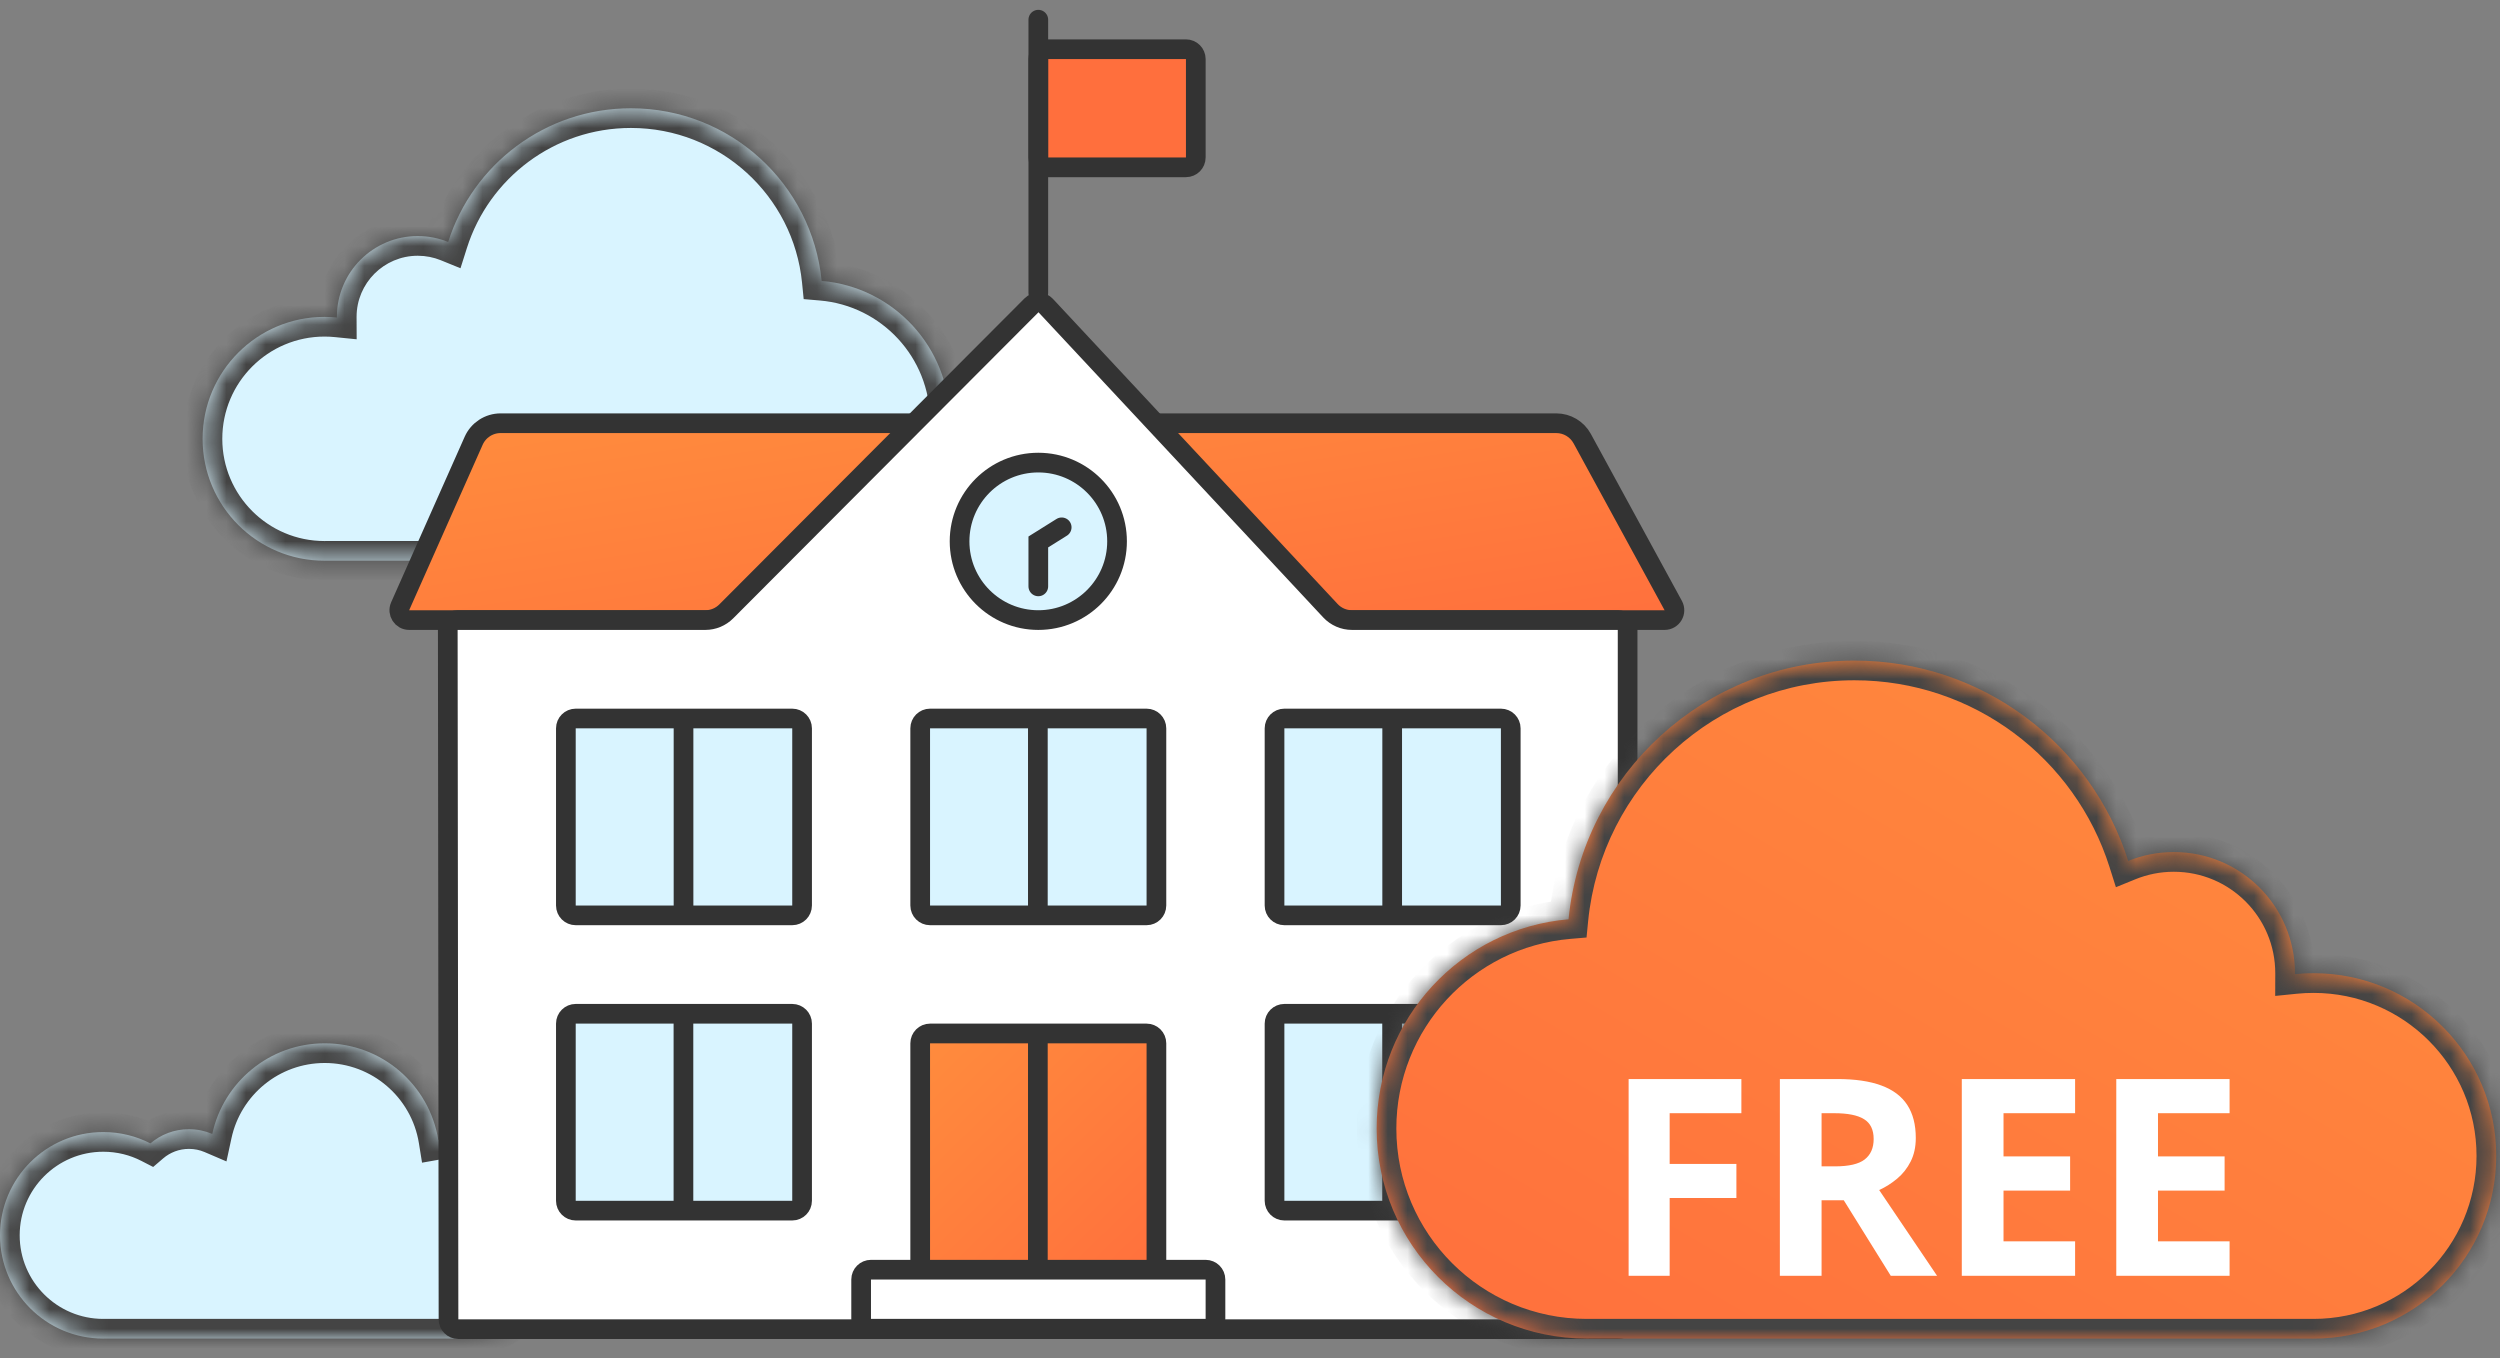 <svg width="127" height="69" viewBox="0 0 127 69" fill="none" xmlns="http://www.w3.org/2000/svg">
<rect x="0" y="0" width="127" height="69" fill="#808080" stroke="none"/>
<path fill-rule="evenodd" clip-rule="evenodd" d="M16.567 28.484C16.54 28.485 16.513 28.485 16.485 28.485C13.065 28.485 10.292 25.712 10.292 22.291C10.292 18.871 13.065 16.098 16.485 16.098C16.698 16.098 16.908 16.109 17.114 16.13V16.098C17.114 13.83 18.953 11.992 21.221 11.992C21.768 11.992 22.29 12.099 22.767 12.293C24.015 8.354 27.7 5.5 32.051 5.5C37.102 5.5 41.255 9.346 41.74 14.27C45.385 14.582 48.246 17.639 48.246 21.364C48.246 25.297 45.058 28.485 41.125 28.485C41.091 28.485 41.056 28.485 41.021 28.484H16.567Z" fill="#D9F4FF"/>
<mask id="mask0_161_108" style="mask-type:luminance" maskUnits="userSpaceOnUse" x="10" y="5" width="39" height="24">
<path fill-rule="evenodd" clip-rule="evenodd" d="M16.567 28.484C16.54 28.485 16.513 28.485 16.485 28.485C13.065 28.485 10.292 25.712 10.292 22.291C10.292 18.871 13.065 16.098 16.485 16.098C16.698 16.098 16.908 16.109 17.114 16.13V16.098C17.114 13.83 18.953 11.992 21.221 11.992C21.768 11.992 22.29 12.099 22.767 12.293C24.015 8.354 27.7 5.5 32.051 5.5C37.102 5.5 41.255 9.346 41.74 14.27C45.385 14.582 48.246 17.639 48.246 21.364C48.246 25.297 45.058 28.485 41.125 28.485C41.091 28.485 41.056 28.485 41.021 28.484H16.567Z" fill="white"/>
</mask>
<g mask="url(#mask0_161_108)">
<path d="M16.567 28.484V27.484L16.554 27.484L16.567 28.484ZM17.114 16.13L17.014 17.125L18.119 17.236L18.114 16.126L17.114 16.13ZM17.114 16.098H16.114V16.102L17.114 16.098ZM22.767 12.293L22.39 13.219L23.393 13.627L23.72 12.595L22.767 12.293ZM41.74 14.27L40.745 14.368L40.827 15.195L41.655 15.266L41.74 14.27ZM41.021 28.484L41.036 27.484L41.028 27.484H41.021V28.484ZM16.554 27.484C16.531 27.485 16.508 27.485 16.485 27.485V29.485C16.517 29.485 16.548 29.484 16.58 29.484L16.554 27.484ZM16.485 27.485C13.617 27.485 11.292 25.16 11.292 22.291H9.292C9.292 26.264 12.512 29.485 16.485 29.485V27.485ZM11.292 22.291C11.292 19.423 13.617 17.098 16.485 17.098V15.098C12.512 15.098 9.292 18.319 9.292 22.291H11.292ZM16.485 17.098C16.664 17.098 16.84 17.107 17.014 17.125L17.215 15.135C16.975 15.111 16.731 15.098 16.485 15.098V17.098ZM18.114 16.126V16.095L16.114 16.102V16.134L18.114 16.126ZM18.114 16.098C18.114 14.383 19.505 12.992 21.221 12.992V10.992C18.401 10.992 16.114 13.278 16.114 16.098H18.114ZM21.221 12.992C21.637 12.992 22.031 13.073 22.39 13.219L23.144 11.366C22.549 11.124 21.899 10.992 21.221 10.992V12.992ZM23.72 12.595C24.84 9.06 28.148 6.5 32.051 6.5V4.5C27.251 4.5 23.189 7.649 21.814 11.991L23.72 12.595ZM32.051 6.5C36.583 6.5 40.31 9.951 40.745 14.368L42.736 14.172C42.2 8.742 37.622 4.5 32.051 4.5V6.5ZM41.655 15.266C44.787 15.534 47.246 18.163 47.246 21.364H49.246C49.246 17.115 45.983 13.629 41.826 13.274L41.655 15.266ZM47.246 21.364C47.246 24.745 44.506 27.485 41.125 27.485V29.485C45.61 29.485 49.246 25.849 49.246 21.364H47.246ZM41.125 27.485C41.095 27.485 41.066 27.485 41.036 27.484L41.007 29.484C41.046 29.485 41.086 29.485 41.125 29.485V27.485ZM41.021 27.484L16.567 27.484V29.484H41.021V27.484Z" fill="#444444"/>
</g>
<path fill-rule="evenodd" clip-rule="evenodd" d="M23.354 67.996C26.073 67.893 28.246 65.656 28.246 62.912C28.246 60.102 25.968 57.824 23.158 57.824C22.853 57.824 22.555 57.851 22.265 57.902C21.814 55.122 19.403 53 16.496 53C13.693 53 11.352 54.972 10.783 57.604C10.419 57.449 10.019 57.363 9.599 57.363C8.852 57.363 8.168 57.635 7.641 58.085C6.923 57.716 6.109 57.508 5.246 57.508C2.349 57.508 0 59.856 0 62.754C0 65.651 2.349 68 5.246 68C5.26 68 5.273 67.999 5.287 67.999H23.117C23.13 67.999 23.144 68 23.158 68C23.172 68 23.186 67.999 23.2 67.999H23.354V67.996Z" fill="#D9F4FF"/>
<mask id="mask1_161_108" style="mask-type:luminance" maskUnits="userSpaceOnUse" x="0" y="53" width="29" height="15">
<path fill-rule="evenodd" clip-rule="evenodd" d="M23.354 67.996C26.073 67.893 28.246 65.656 28.246 62.912C28.246 60.102 25.968 57.824 23.158 57.824C22.853 57.824 22.555 57.851 22.265 57.902C21.814 55.122 19.403 53 16.496 53C13.693 53 11.352 54.972 10.783 57.604C10.419 57.449 10.019 57.363 9.599 57.363C8.852 57.363 8.168 57.635 7.641 58.085C6.923 57.716 6.109 57.508 5.246 57.508C2.349 57.508 0 59.856 0 62.754C0 65.651 2.349 68 5.246 68C5.26 68 5.273 67.999 5.287 67.999H23.117C23.13 67.999 23.144 68 23.158 68C23.172 68 23.186 67.999 23.2 67.999H23.354V67.996Z" fill="white"/>
</mask>
<g mask="url(#mask1_161_108)">
<path d="M23.354 67.996H22.354V67.033L23.316 66.997L23.354 67.996ZM22.265 57.902L22.439 58.887L21.44 59.064L21.278 58.062L22.265 57.902ZM10.783 57.604L11.76 57.815L11.504 59L10.39 58.523L10.783 57.604ZM7.641 58.085L8.291 58.845L7.781 59.282L7.184 58.975L7.641 58.085ZM5.287 67.999L5.279 66.999H5.287V67.999ZM23.117 67.999V66.999L23.125 66.999L23.117 67.999ZM23.2 67.999L23.192 66.999H23.2V67.999ZM23.354 67.999H24.354V68.999H23.354V67.999ZM23.316 66.997C25.5 66.914 27.246 65.117 27.246 62.912H29.246C29.246 66.196 26.646 68.872 23.392 68.995L23.316 66.997ZM27.246 62.912C27.246 60.654 25.416 58.824 23.158 58.824V56.824C26.52 56.824 29.246 59.55 29.246 62.912H27.246ZM23.158 58.824C22.912 58.824 22.672 58.846 22.439 58.887L22.09 56.918C22.438 56.856 22.795 56.824 23.158 56.824V58.824ZM21.278 58.062C20.904 55.759 18.904 54 16.496 54V52C19.901 52 22.724 54.486 23.252 57.742L21.278 58.062ZM16.496 54C14.174 54 12.232 55.634 11.76 57.815L9.805 57.393C10.472 54.31 13.213 52 16.496 52V54ZM10.39 58.523C10.148 58.42 9.882 58.363 9.599 58.363V56.363C10.157 56.363 10.691 56.477 11.176 56.684L10.39 58.523ZM9.599 58.363C9.099 58.363 8.643 58.544 8.291 58.845L6.991 57.325C7.692 56.726 8.604 56.363 9.599 56.363V58.363ZM7.184 58.975C6.604 58.676 5.946 58.508 5.246 58.508V56.508C6.271 56.508 7.242 56.756 8.098 57.196L7.184 58.975ZM5.246 58.508C2.901 58.508 1 60.409 1 62.754H-1C-1 59.304 1.796 56.508 5.246 56.508V58.508ZM1 62.754C1 65.099 2.901 67 5.246 67V69C1.796 69 -1 66.203 -1 62.754H1ZM5.246 67C5.257 67 5.268 66.999 5.279 66.999L5.295 68.999C5.279 68.999 5.262 69 5.246 69V67ZM5.287 66.999H23.117V68.999H5.287V66.999ZM23.125 66.999C23.136 66.999 23.147 67 23.158 67V69C23.142 69 23.125 68.999 23.109 68.999L23.125 66.999ZM23.158 67C23.169 67 23.181 66.999 23.192 66.999L23.208 68.999C23.191 68.999 23.175 69 23.158 69V67ZM23.2 66.999H23.354V68.999H23.2V66.999ZM22.354 67.999V67.996H24.354V67.999H22.354Z" fill="#444444"/>
</g>
<path d="M24.062 22.391C24.303 21.849 24.84 21.5 25.433 21.5H79.059C79.608 21.5 80.113 21.8 80.376 22.282L85 30.761C85.182 31.094 84.941 31.5 84.561 31.5H20.785C20.423 31.5 20.181 31.128 20.328 30.797L24.062 22.391Z" fill="url(#paint0_linear_161_108)" stroke="#333333"/>
<path d="M22.747 32C22.747 31.724 22.971 31.5 23.247 31.5H35.831C36.23 31.5 36.612 31.341 36.893 31.059L52.401 15.51C52.601 15.309 52.928 15.315 53.121 15.522L67.584 31.023C67.868 31.327 68.265 31.5 68.681 31.5H82.183C82.459 31.5 82.683 31.724 82.683 32V67.021C82.683 67.297 82.459 67.521 82.183 67.521H23.284C23.008 67.521 22.784 67.297 22.784 67.022L22.747 32Z" fill="white" stroke="#333333"/>
<path d="M52.746 31.5C54.955 31.5 56.746 29.709 56.746 27.5C56.746 25.291 54.955 23.5 52.746 23.5C50.537 23.5 48.746 25.291 48.746 27.5C48.746 29.709 50.537 31.5 52.746 31.5Z" fill="#D9F4FF" stroke="#333333"/>
<path d="M53.934 26.788L52.746 27.531V29.788" stroke="#333333" stroke-linecap="round"/>
<path d="M28.746 37C28.746 36.724 28.97 36.5 29.246 36.5H40.246C40.522 36.5 40.746 36.724 40.746 37V46C40.746 46.276 40.522 46.5 40.246 46.5H29.246C28.97 46.5 28.746 46.276 28.746 46V37Z" fill="#D9F4FF" stroke="#333333"/>
<path d="M34.723 36.262V46.145" stroke="#333333"/>
<path d="M46.746 37C46.746 36.724 46.97 36.5 47.246 36.5H58.246C58.522 36.5 58.746 36.724 58.746 37V46C58.746 46.276 58.522 46.5 58.246 46.5H47.246C46.97 46.5 46.746 46.276 46.746 46V37Z" fill="#D9F4FF" stroke="#333333"/>
<path d="M52.723 36.262V46.145" stroke="#333333"/>
<path d="M28.746 52C28.746 51.724 28.97 51.5 29.246 51.5H40.246C40.522 51.5 40.746 51.724 40.746 52V61C40.746 61.276 40.522 61.5 40.246 61.5H29.246C28.97 61.5 28.746 61.276 28.746 61V52Z" fill="#D9F4FF" stroke="#333333"/>
<path d="M34.719 51.261V61.144" stroke="#333333"/>
<path d="M64.746 37C64.746 36.724 64.97 36.5 65.246 36.5H76.246C76.522 36.5 76.746 36.724 76.746 37V46C76.746 46.276 76.522 46.5 76.246 46.5H65.246C64.97 46.5 64.746 46.276 64.746 46V37Z" fill="#D9F4FF" stroke="#333333"/>
<path d="M70.723 36.262V46.145" stroke="#333333"/>
<path d="M64.746 52C64.746 51.724 64.97 51.5 65.246 51.5H78.246C78.522 51.5 78.746 51.724 78.746 52V61C78.746 61.276 78.522 61.5 78.246 61.5H65.246C64.97 61.5 64.746 61.276 64.746 61V52Z" fill="#D9F4FF" stroke="#333333"/>
<path d="M70.719 51.261V61.144" stroke="#333333"/>
<path d="M46.746 53C46.746 52.724 46.97 52.5 47.246 52.5H58.246C58.522 52.5 58.746 52.724 58.746 53V64.061C58.746 64.337 58.522 64.561 58.246 64.561H47.246C46.97 64.561 46.746 64.337 46.746 64.061V53Z" fill="url(#paint1_linear_161_108)" stroke="#333333"/>
<path d="M52.723 52.31V64.044" stroke="#333333"/>
<path d="M43.746 65C43.746 64.724 43.97 64.5 44.246 64.5H61.246C61.522 64.5 61.746 64.724 61.746 65V67C61.746 67.276 61.522 67.5 61.246 67.5H44.246C43.97 67.5 43.746 67.276 43.746 67V65Z" fill="white" stroke="#333333"/>
<path d="M60.246 2.5H53.246C52.97 2.5 52.746 2.724 52.746 3V8C52.746 8.276 52.97 8.5 53.246 8.5H60.246C60.522 8.5 60.746 8.276 60.746 8V3C60.746 2.724 60.522 2.5 60.246 2.5Z" fill="#FF6F3D" stroke="#333333"/>
<path d="M52.746 1V14.885" stroke="#333333" stroke-linecap="round"/>
<path fill-rule="evenodd" clip-rule="evenodd" d="M117.404 67.999C117.445 68 117.486 68 117.527 68C122.653 68 126.808 63.845 126.808 58.719C126.808 53.594 122.653 49.439 117.527 49.439C117.209 49.439 116.894 49.455 116.584 49.486V49.439C116.584 46.04 113.829 43.285 110.43 43.285C109.611 43.285 108.829 43.445 108.114 43.736C106.244 37.834 100.722 33.558 94.202 33.558C86.633 33.558 80.41 39.321 79.682 46.699C74.221 47.166 69.934 51.748 69.934 57.33C69.934 63.223 74.711 68 80.604 68C80.649 68 80.694 68 80.74 67.999H117.404Z" fill="url(#paint2_linear_161_108)"/>
<mask id="mask2_161_108" style="mask-type:luminance" maskUnits="userSpaceOnUse" x="69" y="33" width="58" height="35">
<path fill-rule="evenodd" clip-rule="evenodd" d="M117.404 67.999C117.445 68 117.486 68 117.527 68C122.653 68 126.808 63.845 126.808 58.719C126.808 53.594 122.653 49.439 117.527 49.439C117.209 49.439 116.894 49.455 116.584 49.486V49.439C116.584 46.04 113.829 43.285 110.43 43.285C109.611 43.285 108.829 43.445 108.114 43.736C106.244 37.834 100.722 33.558 94.202 33.558C86.633 33.558 80.41 39.321 79.682 46.699C74.221 47.166 69.934 51.748 69.934 57.33C69.934 63.223 74.711 68 80.604 68C80.649 68 80.694 68 80.74 67.999H117.404Z" fill="white"/>
</mask>
<g mask="url(#mask2_161_108)">
<path d="M117.404 67.999V66.999L117.417 66.999L117.404 67.999ZM116.584 49.486L116.685 50.481L115.58 50.593L115.584 49.483L116.584 49.486ZM116.584 49.439H117.584V49.443L116.584 49.439ZM108.114 43.736L108.49 44.662L107.488 45.07L107.161 44.038L108.114 43.736ZM79.682 46.699L80.677 46.797L80.596 47.625L79.767 47.696L79.682 46.699ZM80.74 67.999L80.727 66.999H80.74V67.999ZM117.417 66.999C117.454 67 117.491 67 117.527 67V69C117.482 69 117.437 69 117.391 68.999L117.417 66.999ZM117.527 67C122.1 67 125.808 63.293 125.808 58.719H127.808C127.808 64.397 123.205 69 117.527 69V67ZM125.808 58.719C125.808 54.146 122.1 50.439 117.527 50.439V48.439C123.205 48.439 127.808 53.042 127.808 58.719H125.808ZM117.527 50.439C117.242 50.439 116.961 50.453 116.685 50.481L116.484 48.491C116.827 48.457 117.175 48.439 117.527 48.439V50.439ZM115.584 49.483V49.435L117.584 49.443V49.49L115.584 49.483ZM115.584 49.439C115.584 46.593 113.277 44.285 110.43 44.285V42.285C114.381 42.285 117.584 45.488 117.584 49.439H115.584ZM110.43 44.285C109.742 44.285 109.088 44.419 108.49 44.662L107.737 42.81C108.57 42.471 109.48 42.285 110.43 42.285V44.285ZM107.161 44.038C105.418 38.54 100.274 34.558 94.202 34.558V32.558C101.171 32.558 107.069 37.129 109.067 43.434L107.161 44.038ZM94.202 34.558C87.152 34.558 81.355 39.926 80.677 46.797L78.687 46.601C79.465 38.716 86.113 32.558 94.202 32.558V34.558ZM79.767 47.696C74.819 48.119 70.934 52.271 70.934 57.33H68.934C68.934 51.224 73.623 46.214 79.597 45.703L79.767 47.696ZM70.934 57.33C70.934 62.671 75.263 67 80.604 67V69C74.159 69 68.934 63.775 68.934 57.33H70.934ZM80.604 67C80.645 67 80.686 67 80.727 66.999L80.752 68.999C80.703 69 80.653 69 80.604 69V67ZM80.74 66.999L117.404 66.999V68.999H80.74V66.999Z" fill="#444444"/>
</g>
<path d="M84.819 64.809H82.734V54.815H88.462V56.551H84.819V59.128H88.209V60.857H84.819V64.809ZM93.329 54.815C94.236 54.815 94.984 54.924 95.572 55.143C96.164 55.361 96.604 55.692 96.891 56.134C97.178 56.576 97.322 57.134 97.322 57.809C97.322 58.264 97.235 58.663 97.062 59.005C96.889 59.347 96.661 59.636 96.378 59.873C96.096 60.11 95.79 60.304 95.462 60.454L98.402 64.809H96.05L93.664 60.974H92.536V64.809H90.417V54.815H93.329ZM93.179 56.551H92.536V59.251H93.22C93.922 59.251 94.423 59.135 94.724 58.902C95.029 58.665 95.182 58.319 95.182 57.863C95.182 57.389 95.018 57.052 94.69 56.852C94.366 56.651 93.863 56.551 93.179 56.551ZM105.415 64.809H99.659V54.815H105.415V56.551H101.779V58.745H105.162V60.481H101.779V63.059H105.415V64.809ZM113.263 64.809H107.507V54.815H113.263V56.551H109.626V58.745H113.01V60.481H109.626V63.059H113.263V64.809Z" fill="white"/>
<defs>
<linearGradient id="paint0_linear_161_108" x1="19.246" y1="20.57" x2="22.64" y2="42.05" gradientUnits="userSpaceOnUse">
<stop stop-color="#FF8E3D"/>
<stop offset="1" stop-color="#FF6F3D"/>
</linearGradient>
<linearGradient id="paint1_linear_161_108" x1="46.246" y1="51.49" x2="59.309" y2="65" gradientUnits="userSpaceOnUse">
<stop stop-color="#FF8E3D"/>
<stop offset="1" stop-color="#FF6F3D"/>
</linearGradient>
<linearGradient id="paint2_linear_161_108" x1="126.808" y1="32.212" x2="96.817" y2="83.669" gradientUnits="userSpaceOnUse">
<stop stop-color="#FF8E3D"/>
<stop offset="1" stop-color="#FF6F3D"/>
</linearGradient>
</defs>
</svg>
